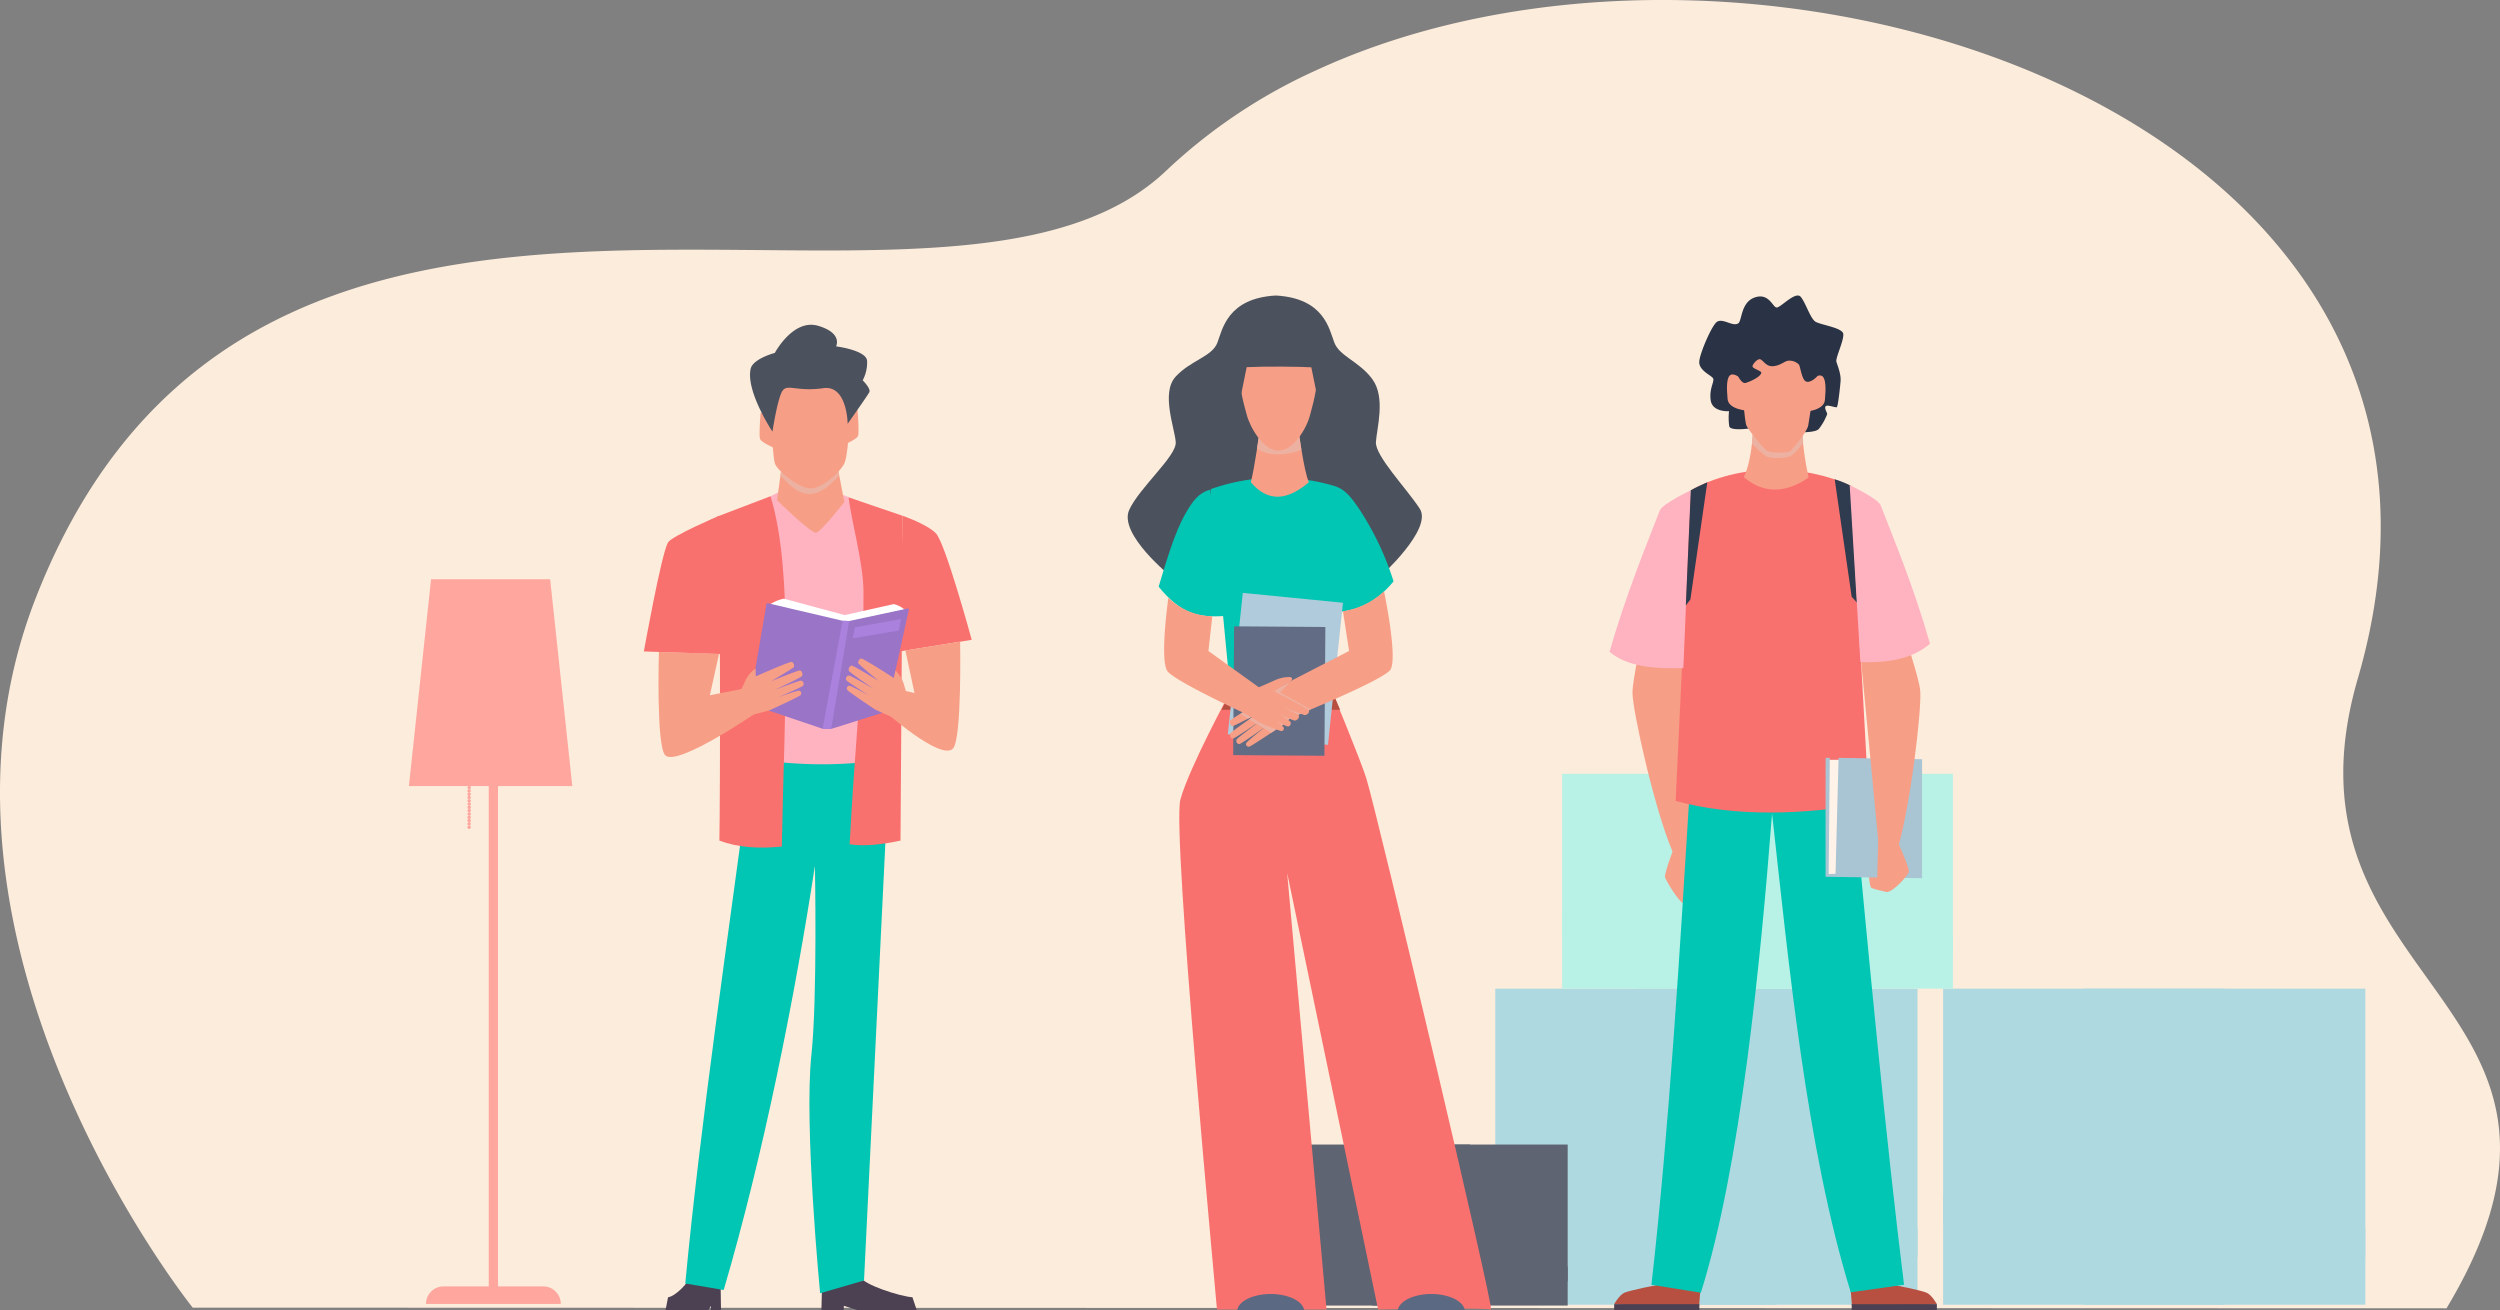 <svg xmlns="http://www.w3.org/2000/svg" width="661.949" height="346.978" viewBox="0 0 661.949 346.978">
  <rect x="0" y="0" width="661.949" height="346.978" fill="#808080" stroke="none"/>
  <g id="Group_1083" data-name="Group 1083" transform="translate(0 0)">
    <g id="Group_1071" data-name="Group 1071">
      <g id="Group_1066" data-name="Group 1066">
        <path id="Path_2401" data-name="Path 2401" d="M-766.042-19.081l-596.757-.176s-77.226-96.144-41.666-187.622c38.335-98.631,128.243-92.7,202.878-92.311q1.277.007,2.549.011c1.031,0,2.056.007,3.08.007q2.2,0,4.367-.009l1.511-.007c.613-.007,1.222-.011,1.831-.016,34.571-.327,64.759-3.42,83.324-21.2a144.339,144.339,0,0,1,39.662-26.508q1.663-.767,3.344-1.5c22.114-9.632,47.2-15.1,73.046-16.636q2.81-.167,5.629-.271c108.88-4.04,228.21,61.065,193.74,179.426C-813.369-103.958-716.882-100.98-766.042-19.081Z" transform="translate(1413.825 365.492)" fill="#fcecdb"/>
        <g id="Group_1065" data-name="Group 1065" transform="translate(108.272 153.38)">
          <g id="Group_1057" data-name="Group 1057" transform="translate(4.523 3.177)">
            <rect id="Rectangle_521" data-name="Rectangle 521" width="2.444" height="184.788" transform="translate(16.62)" fill="#ffa69e"/>
            <path id="Path_2402" data-name="Path 2402" d="M-1327.384-207.578h-35.686a4.643,4.643,0,0,1,4.642-4.645h26.4a4.646,4.646,0,0,1,4.645,4.645Z" transform="translate(1363.07 396.278)" fill="#ffa69e"/>
          </g>
          <g id="Group_1064" data-name="Group 1064" transform="translate(15.497 52.084)">
            <g id="Group_1060" data-name="Group 1060">
              <g id="Group_1058" data-name="Group 1058" transform="translate(0.024)">
                <path id="Path_2403" data-name="Path 2403" d="M-1358.121-272.2a.449.449,0,0,1,.449-.447.447.447,0,0,1,.447.447.447.447,0,0,1-.447.449A.449.449,0,0,1-1358.121-272.2Z" transform="translate(1358.121 273.516)" fill="#ffa69e"/>
                <path id="Path_2404" data-name="Path 2404" d="M-1358.121-272.588a.45.45,0,0,1,.449-.449.448.448,0,0,1,.447.449.447.447,0,0,1-.447.447A.449.449,0,0,1-1358.121-272.588Z" transform="translate(1358.121 273.037)" fill="#ffa69e"/>
                <path id="Path_2405" data-name="Path 2405" d="M-1358.121-271.805a.45.45,0,0,1,.449-.449.449.449,0,0,1,.447.449.447.447,0,0,1-.447.447A.449.449,0,0,1-1358.121-271.805Z" transform="translate(1358.121 273.994)" fill="#ffa69e"/>
                <path id="Path_2406" data-name="Path 2406" d="M-1358.121-271.405a.45.45,0,0,1,.449-.449.449.449,0,0,1,.447.449.447.447,0,0,1-.447.447A.449.449,0,0,1-1358.121-271.405Z" transform="translate(1358.121 274.483)" fill="#ffa69e"/>
              </g>
              <g id="Group_1059" data-name="Group 1059" transform="translate(0 3.507)">
                <path id="Path_2407" data-name="Path 2407" d="M-1358.132-270.621a.447.447,0,0,1,.449-.447.447.447,0,0,1,.447.447.447.447,0,0,1-.447.449A.448.448,0,0,1-1358.132-270.621Z" transform="translate(1358.132 271.937)" fill="#ffa69e"/>
                <path id="Path_2408" data-name="Path 2408" d="M-1358.132-271.012a.447.447,0,0,1,.449-.447.447.447,0,0,1,.447.447.447.447,0,0,1-.447.447A.447.447,0,0,1-1358.132-271.012Z" transform="translate(1358.132 271.459)" fill="#ffa69e"/>
                <path id="Path_2409" data-name="Path 2409" d="M-1358.132-270.229a.447.447,0,0,1,.449-.447.447.447,0,0,1,.447.447.447.447,0,0,1-.447.447A.447.447,0,0,1-1358.132-270.229Z" transform="translate(1358.132 272.416)" fill="#ffa69e"/>
                <path id="Path_2410" data-name="Path 2410" d="M-1358.132-269.829a.447.447,0,0,1,.449-.447.447.447,0,0,1,.447.447.447.447,0,0,1-.447.447A.447.447,0,0,1-1358.132-269.829Z" transform="translate(1358.132 272.905)" fill="#ffa69e"/>
              </g>
            </g>
            <g id="Group_1063" data-name="Group 1063" transform="translate(0 6.987)">
              <g id="Group_1061" data-name="Group 1061" transform="translate(0.024)">
                <path id="Path_2411" data-name="Path 2411" d="M-1358.121-269.055a.449.449,0,0,1,.449-.447.447.447,0,0,1,.447.447.447.447,0,0,1-.447.449A.449.449,0,0,1-1358.121-269.055Z" transform="translate(1358.121 270.371)" fill="#ffa69e"/>
                <path id="Path_2412" data-name="Path 2412" d="M-1358.121-269.446a.449.449,0,0,1,.449-.447.447.447,0,0,1,.447.447.447.447,0,0,1-.447.447A.449.449,0,0,1-1358.121-269.446Z" transform="translate(1358.121 269.893)" fill="#ffa69e"/>
                <path id="Path_2413" data-name="Path 2413" d="M-1358.121-268.663a.449.449,0,0,1,.449-.447.447.447,0,0,1,.447.447.447.447,0,0,1-.447.447A.449.449,0,0,1-1358.121-268.663Z" transform="translate(1358.121 270.85)" fill="#ffa69e"/>
                <path id="Path_2414" data-name="Path 2414" d="M-1358.121-268.263a.449.449,0,0,1,.449-.447.447.447,0,0,1,.447.447.447.447,0,0,1-.447.447A.449.449,0,0,1-1358.121-268.263Z" transform="translate(1358.121 271.339)" fill="#ffa69e"/>
              </g>
              <g id="Group_1062" data-name="Group 1062" transform="translate(0 3.505)">
                <path id="Path_2415" data-name="Path 2415" d="M-1358.132-267.476a.448.448,0,0,1,.449-.449.447.447,0,0,1,.447.449.447.447,0,0,1-.447.447A.447.447,0,0,1-1358.132-267.476Z" transform="translate(1358.132 268.794)" fill="#ffa69e"/>
                <path id="Path_2416" data-name="Path 2416" d="M-1358.132-267.869a.447.447,0,0,1,.449-.447.447.447,0,0,1,.447.447.449.449,0,0,1-.447.449A.449.449,0,0,1-1358.132-267.869Z" transform="translate(1358.132 268.316)" fill="#ffa69e"/>
                <path id="Path_2417" data-name="Path 2417" d="M-1358.132-267.086a.447.447,0,0,1,.449-.447.447.447,0,0,1,.447.447.449.449,0,0,1-.447.449A.449.449,0,0,1-1358.132-267.086Z" transform="translate(1358.132 269.273)" fill="#ffa69e"/>
                <path id="Path_2418" data-name="Path 2418" d="M-1358.132-266.686a.447.447,0,0,1,.449-.447.447.447,0,0,1,.447.447.447.447,0,0,1-.447.447A.447.447,0,0,1-1358.132-266.686Z" transform="translate(1358.132 269.762)" fill="#ffa69e"/>
              </g>
            </g>
          </g>
          <path id="Path_2419" data-name="Path 2419" d="M-1321.841-241.722h-43.264l5.866-54.752h31.531Z" transform="translate(1365.105 296.474)" fill="#ffa69e"/>
        </g>
      </g>
      <g id="Group_1067" data-name="Group 1067" transform="translate(395.922 261.776)">
        <rect id="Rectangle_522" data-name="Rectangle 522" width="74.529" height="83.684" transform="translate(74.529 83.684) rotate(180)" fill="#aed9e0"/>
        <rect id="Rectangle_523" data-name="Rectangle 523" width="74.529" height="83.684" transform="translate(111.794 83.684) rotate(180)" fill="#aed9e0"/>
        <path id="Path_2420" data-name="Path 2420" d="M-1235.648-215.324h11.81l-1.04-4.525,1.04-3.234h-11.81Z" transform="translate(1235.692 277.786)" fill="#aed9e0"/>
        <path id="Path_2421" data-name="Path 2421" d="M-1218.9-231.777h11.81l-1.04-4.525,1.04-3.234h-11.81Z" transform="translate(1256.165 257.675)" fill="#aed9e0"/>
        <path id="Path_2422" data-name="Path 2422" d="M-1212.4-239.536h-11.81l1.041,4.525-1.041,3.234h11.81Z" transform="translate(1249.669 257.675)" fill="#aed9e0"/>
        <path id="Path_2423" data-name="Path 2423" d="M-1178.867-219.187h-11.81l1.04,4.525-1.04,3.234h11.81Z" transform="translate(1290.662 282.547)" fill="#aed9e0"/>
        <rect id="Rectangle_524" data-name="Rectangle 524" width="21.447" height="11.362" transform="translate(85.467 5.674)" fill="#aed9e0"/>
      </g>
      <g id="Group_1068" data-name="Group 1068" transform="translate(514.499 261.776)">
        <rect id="Rectangle_525" data-name="Rectangle 525" width="74.529" height="83.684" transform="translate(74.529 83.684) rotate(180)" fill="#aed9e0"/>
        <rect id="Rectangle_526" data-name="Rectangle 526" width="74.529" height="83.684" transform="translate(111.793 83.684) rotate(180)" fill="#aed9e0"/>
        <path id="Path_2424" data-name="Path 2424" d="M-1182.292-215.324h11.81l-1.04-4.525,1.04-3.234h-11.81Z" transform="translate(1182.335 277.786)" fill="#aed9e0"/>
        <path id="Path_2425" data-name="Path 2425" d="M-1165.543-231.777h11.81l-1.04-4.525,1.04-3.234h-11.81Z" transform="translate(1202.807 257.675)" fill="#aed9e0"/>
        <path id="Path_2426" data-name="Path 2426" d="M-1159.047-239.536h-11.81l1.041,4.525-1.041,3.234h11.81Z" transform="translate(1196.312 257.675)" fill="#aed9e0"/>
        <path id="Path_2427" data-name="Path 2427" d="M-1125.51-219.187h-11.81l1.04,4.525-1.04,3.234h11.81Z" transform="translate(1237.305 282.547)" fill="#aed9e0"/>
        <rect id="Rectangle_527" data-name="Rectangle 527" width="21.447" height="11.362" transform="translate(85.467 5.674)" fill="#aed9e0"/>
      </g>
      <g id="Group_1069" data-name="Group 1069" transform="translate(413.622 204.895)">
        <rect id="Rectangle_528" data-name="Rectangle 528" width="68.981" height="56.879" transform="translate(68.981 56.879) rotate(180)" fill="#b8f2e6"/>
        <rect id="Rectangle_529" data-name="Rectangle 529" width="68.981" height="56.879" transform="translate(103.472 56.879) rotate(180)" fill="#b8f2e6"/>
        <path id="Path_2428" data-name="Path 2428" d="M-1227.686-251.289h10.931l-.963-3.076.963-2.2h-10.931Z" transform="translate(1227.726 293.743)" fill="#b8f2e6"/>
        <path id="Path_2429" data-name="Path 2429" d="M-1212.184-262.471h10.931l-.963-3.076.963-2.2h-10.931Z" transform="translate(1246.674 280.074)" fill="#b8f2e6"/>
        <path id="Path_2430" data-name="Path 2430" d="M-1206.172-267.745H-1217.1l.963,3.076-.963,2.2h10.931Z" transform="translate(1240.662 280.074)" fill="#b8f2e6"/>
        <path id="Path_2431" data-name="Path 2431" d="M-1175.131-253.915h-10.931l.963,3.076-.963,2.2h10.931Z" transform="translate(1278.604 296.98)" fill="#b8f2e6"/>
        <rect id="Rectangle_530" data-name="Rectangle 530" width="19.851" height="7.722" transform="translate(79.105 3.856)" fill="#b8f2e6"/>
      </g>
      <g id="Group_1070" data-name="Group 1070" transform="translate(337.535 303.052)">
        <rect id="Rectangle_531" data-name="Rectangle 531" width="51.704" height="42.633" transform="translate(51.704 42.633) rotate(180)" fill="#5e6472"/>
        <rect id="Rectangle_532" data-name="Rectangle 532" width="51.704" height="42.633" transform="translate(77.556 42.633) rotate(180)" fill="#5e6472"/>
        <path id="Path_2432" data-name="Path 2432" d="M-1261.928-212.631h8.193l-.722-2.306.722-1.647h-8.193Z" transform="translate(1261.958 244.453)" fill="#5e6472"/>
        <path id="Path_2433" data-name="Path 2433" d="M-1250.309-221.013h8.193l-.722-2.306.722-1.647h-8.193Z" transform="translate(1276.16 234.207)" fill="#5e6472"/>
        <path id="Path_2434" data-name="Path 2434" d="M-1245.8-224.966H-1254l.721,2.305-.721,1.647h8.193Z" transform="translate(1271.654 234.207)" fill="#5e6472"/>
        <path id="Path_2435" data-name="Path 2435" d="M-1222.536-214.6h-8.193l.721,2.305-.721,1.647h8.193Z" transform="translate(1300.093 246.879)" fill="#5e6472"/>
      </g>
    </g>
    <g id="Group_1082" data-name="Group 1082" transform="translate(170.478 78.248)">
      <g id="Group_1075" data-name="Group 1075" transform="translate(255.696 0.001)">
        <g id="Group_1072" data-name="Group 1072" transform="translate(1.223 261.931)">
          <path id="Path_2436" data-name="Path 2436" d="M-1221.5-207.287s1.285-2.342,2.653-3,8.963-2.127,8.963-2.127l11.314,0-.535,6.794Z" transform="translate(1221.506 212.418)" fill="#b85042"/>
          <rect id="Rectangle_533" data-name="Rectangle 533" width="22.552" height="1.657" transform="translate(0 5.136)" fill="#4c4152"/>
        </g>
        <g id="Group_1073" data-name="Group 1073" transform="translate(63.741 261.931)">
          <path id="Path_2437" data-name="Path 2437" d="M-1170.442-207.287s-1.287-2.342-2.656-3-8.963-2.127-8.963-2.127l-11.314,0,.535,6.794Z" transform="translate(1193.374 212.418)" fill="#b85042"/>
          <rect id="Rectangle_534" data-name="Rectangle 534" width="22.552" height="1.657" transform="translate(22.932 6.789) rotate(179.975)" fill="#4c4152"/>
        </g>
        <path id="Path_2438" data-name="Path 2438" d="M-1191.163-261.527s.091,3.729.729,4.094a25.831,25.831,0,0,0,3.818.969l1.093-3.242Z" transform="translate(1259.817 414.322)" fill="#f79e86"/>
        <path id="Path_2439" data-name="Path 2439" d="M-1212.419-265.26s-3.333,8.594-3.02,9.538,3.625,6.529,4.963,6.92,4-5.82,4-5.82l-1.833-10.56Z" transform="translate(1230.118 409.759)" fill="#f79e86"/>
        <path id="Path_2440" data-name="Path 2440" d="M-1216.391-290.345s-2.976,12.887-2.931,16.494c.058,4.662,5.669,30.375,10.6,41.975l4.538-.024-.4-57.3Z" transform="translate(1225.396 379.097)" fill="#f79e86"/>
        <path id="Path_2441" data-name="Path 2441" d="M-1217.065-138.558l13.081,2.109c10.536-33.419,15.825-87.837,18.859-126.875,4.369,39.14,9.027,88.533,20.836,126.757l14.107-1.991c-4.887-39.28-9.378-87.273-13.821-134.286l-42.884,2.873C-1209.493-227.791-1212.347-180.02-1217.065-138.558Z" transform="translate(1228.157 400.489)" fill="#00c6b3"/>
        <path id="Path_2442" data-name="Path 2442" d="M-1210.171-304.068c-.216.671-4.007,82.255-4.007,82.255,15.838,4.314,33.641,3.638,51.171.671l-4.653-84.046C-1180.29-311.119-1197.428-311.2-1210.171-304.068Z" transform="translate(1231.686 355.64)" fill="#f9716e"/>
        <path id="Path_2443" data-name="Path 2443" d="M-1222.056-264.309c4.22-14.845,9.9-28.615,13.312-37.444.68-1.753,8.2-5.323,8.2-5.323l-1.973,47.08C-1210.144-259.788-1217.291-260.293-1222.056-264.309Z" transform="translate(1222.056 358.648)" fill="#ffb3c1"/>
        <g id="Group_1074" data-name="Group 1074" transform="translate(23.756)">
          <path id="Path_2444" data-name="Path 2444" d="M-1203.963-315.311c.753.34.286,10.978-2.1,15.656,5.456,4.771,11.725,4.013,17.17.1a80.776,80.776,0,0,1-1.907-16.467Z" transform="translate(1217.85 347.712)" fill="#f79e86"/>
          <path id="Path_2445" data-name="Path 2445" d="M-1191.481-308.887c-.22-2.3-.4-4.656-.471-7.136l-13.165.713c.4.18.447,3.251.058,6.791a20.855,20.855,0,0,0,3.856,3.411c1.187.7,5.378.449,6.3-.073A10.269,10.269,0,0,0-1191.481-308.887Z" transform="translate(1219.004 347.71)" fill="#edb1a1" style="mix-blend-mode: multiply;isolation: isolate"/>
          <path id="Path_2446" data-name="Path 2446" d="M-1175.06-312.766c.269.936,1.216,3.149,1.12,5-.038.836-.656,6.809-1,7.034s-2.456-.733-2.938-.244.371,1.6.382,2.1a14.973,14.973,0,0,1-2.2,3.911c-1.833,2.138-17.85-.184-17.85-.184s-5.529.858-5.871-.489a15.7,15.7,0,0,1-.067-4.016s-4.369.329-4.847-2.849c-.478-3.156,1.089-5.051.611-5.865s-3.873-2.1-3.642-4.5,3.356-9.516,4.638-10.414c1.587-1.14,4.185,1.344,5.678.367,1.031-.671.629-5.58,4.4-6.865,3.765-1.262,4.7,2.587,5.751,2.669,1.053.1,5.047-4.5,6.425-2.791,1.358,1.711,2.5,5.662,3.86,6.54,1.358.853,7.145,1.593,7.374,3.222C-1172.984-318.529-1175.326-313.724-1175.06-312.766Z" transform="translate(1211.366 330.282)" fill="#293345"/>
          <path id="Path_2447" data-name="Path 2447" d="M-1205.019-310.618s.513,9.18,1.127,10.354,4.542,6.087,5.494,6.578,5.5.72,6.2-.044c.3-.333,4.3-4.842,4.627-6.76.829-4.847,1.949-13.727,1.849-14.5-.18-1.371-1.867-10.776-6.833-11.467s-13.614,2.48-14.5,4.7S-1205.019-310.618-1205.019-310.618Z" transform="translate(1216.435 334.836)" fill="#f79e86"/>
          <path id="Path_2448" data-name="Path 2448" d="M-1202.345-311.26s-5.287-.2-5.556-3.1-.351-6.007.947-6.465,4.125,2.109,4.125,2.109Z" transform="translate(1215.401 341.774)" fill="#f79e86"/>
          <path id="Path_2449" data-name="Path 2449" d="M-1198.9-311.139s5.289-.2,5.558-3.1.349-6.007-.949-6.465-4.125,2.109-4.125,2.109Z" transform="translate(1226.61 341.922)" fill="#f79e86"/>
          <path id="Path_2450" data-name="Path 2450" d="M-1204.918-311.731c.1.18,1.156,2.393,2.162,2.125s3.9-1.513,4.178-2.656c.144-.593-2.554-1.131-2.318-1.862s1.436-2.011,2.089-1.733c.86.364,1.542,2.044,3.527,1.8s2.885-1.4,3.969-1.451a3.546,3.546,0,0,1,2.742,1.082c.3.68.711,3.28,1.422,4.111,1.084,1.271,3.285-.793,3.493-1.26,1.031-2.311-4.371-16.783-7.211-16.681s-17.659,5.151-17.527,8.036S-1204.918-311.731-1204.918-311.731Z" transform="translate(1215.001 332.754)" fill="#293345"/>
        </g>
        <path id="Path_2451" data-name="Path 2451" d="M-1207.281-308.032l-4.48,31.048-1.207,1.553,1.318-30.475C-1210.494-306.581-1208.956-307.274-1207.281-308.032Z" transform="translate(1233.164 357.478)" fill="#2f3b4f"/>
        <path id="Path_2452" data-name="Path 2452" d="M-1195.229-308.386l4.489,31.088,1.451,1.613-1.762-31.021A25.5,25.5,0,0,0-1195.229-308.386Z" transform="translate(1254.847 357.045)" fill="#2f3b4f"/>
        <path id="Path_2453" data-name="Path 2453" d="M-1192.88-275.2v.538h-2.32v-.538h-1.118v31.5l25.554.373v-31.5Z" transform="translate(1253.516 397.612)" fill="#a9c4d3"/>
        <path id="Path_2454" data-name="Path 2454" d="M-1185.339-265.827s3.787,8.343,3.572,9.314-3.905,5.118-5.725,5.391c-1.378.207-2.674-3.516-2.674-3.516l.26-10.387Z" transform="translate(1261.036 409.066)" fill="#f79e86"/>
        <path id="Path_2455" data-name="Path 2455" d="M-1180.712-290.438s4.276,12.514,4.6,16.107c.42,4.645-2.538,30.795-6.262,42.837l-4.518.44-5.447-57.038Z" transform="translate(1258.38 378.983)" fill="#f79e86"/>
        <path id="Path_2456" data-name="Path 2456" d="M-1172.17-265.689c-4.22-14.847-9.658-27.852-13.074-36.679-.68-1.753-8.2-5.325-8.2-5.325l2.843,46.873C-1182.978-260.613-1176.933-261.673-1172.17-265.689Z" transform="translate(1257.025 357.892)" fill="#ffb3c1"/>
        <path id="Path_2457" data-name="Path 2457" d="M-1195.652-274.955l-.3,30.23,1.822-.073.795-30.157Z" transform="translate(1253.968 397.908)" fill="#fff2e8"/>
      </g>
      <g id="Group_1080" data-name="Group 1080" transform="translate(128.114)">
        <path id="Path_2458" data-name="Path 2458" d="M-1202.136-273.844c-3.516-5.4-11.843-13.981-11.607-17.65s2.638-11.769-.96-16.661c-3.465-4.707-8.649-6-10.056-9.672-1.362-3.553-2.649-11.736-15.485-12.456-12.836.72-14.123,8.967-15.485,12.518-1.4,3.669-7.045,4.631-11.03,8.949s-.22,13.714.016,17.383-9.687,12.089-12.325,17.923c-2.909,6.434,11.151,17.692,11.151,17.692s15.429,1.958,27.672,3.571c12.245-1.613,27.672-3.636,27.672-3.636S-1198.621-268.448-1202.136-273.844Z" transform="translate(1279.465 330.282)" fill="#4b525e"/>
        <path id="Path_2459" data-name="Path 2459" d="M-1275.778-281.479c5.831,7.2,10.5,8.209,17.283,7.769l-3.631-33.433c-3.1.8-4.64,3.018-6.567,6.349C-1271.469-296-1273.78-288.128-1275.778-281.479Z" transform="translate(1283.972 358.567)" fill="#00c6b3"/>
        <path id="Path_2460" data-name="Path 2460" d="M-1237.27-282.282c-5.885,7.158-12.343,8.589-19.123,8.1l3.109-33.45c3.091.82,4.758,3.029,6.911,6.191A77.083,77.083,0,0,1-1237.27-282.282Z" transform="translate(1307.667 357.965)" fill="#00c6b3"/>
        <path id="Path_2461" data-name="Path 2461" d="M-1236.379-306.477a52.745,52.745,0,0,0-32.35.92s-1.878,25.306-1.422,27.7c.318,1.66,2.98,3.98,4.584,5.249l1.951,20.316,26.741.2s.262-18.332.7-19.488,4.451-5.129,4.471-8.029S-1236.379-306.477-1236.379-306.477Z" transform="translate(1290.762 356.808)" fill="#00c6b3"/>
        <path id="Path_2462" data-name="Path 2462" d="M-1263.343-119.35c0-1.053-12-126.683-9.678-135.07,2.391-8.643,13.372-28.77,13.372-28.77h26.743s7.712,18.672,9.1,23.157c2.893,9.32,34.239,141.722,33,140.684-.667-.56-29.872,0-29.872,0l-24.083-115.616,10.427,115.616Z" transform="translate(1286.978 387.842)" fill="#f9716e"/>
        <path id="Path_2463" data-name="Path 2463" d="M-1236.889-278.153c-1.262-2.94-2.185-5.038-2.185-5.038h-26.743s-1,2.036-2.456,5.038Z" transform="translate(1293.146 387.842)" fill="#b85042"/>
        <rect id="Rectangle_535" data-name="Rectangle 535" width="8.921" height="5.037" transform="translate(36.399 104.652)" fill="#455a75"/>
        <path id="Path_2464" data-name="Path 2464" d="M-1249.429-300.44c-1.336-3.013-2.725-13.8-2.725-13.8l-10.343.418s-1.3,9.612-2.3,13.385C-1260.033-294.853-1254.847-295.844-1249.429-300.44Z" transform="translate(1297.396 349.887)" fill="#f79e86"/>
        <g id="Group_1077" data-name="Group 1077" transform="translate(29.588 10.078)">
          <g id="Group_1076" data-name="Group 1076">
            <path id="Path_2465" data-name="Path 2465" d="M-1252.314-309.273l-.742-4.767-10.387.316-.611,4.156C-1260.95-307.457-1255.819-307.8-1252.314-309.273Z" transform="translate(1268.713 340.057)" fill="#edb1a1" style="mix-blend-mode: multiply;isolation: isolate"/>
            <path id="Path_2466" data-name="Path 2466" d="M-1255.83-325.747c-15.438,0-9.207,18.181-8.4,21.459.769,3.136,4.329,9.538,8.4,9.538s7.614-6.171,8.4-9.538C-1246.652-307.573-1240.39-325.747-1255.83-325.747Z" transform="translate(1266.151 325.747)" fill="#f79e86"/>
          </g>
        </g>
        <path id="Path_2467" data-name="Path 2467" d="M-1267.477-314.1c1.154-1.165,27.155-.842,26.848-.067,0,0-2.638-13.763-13.823-13.323S-1267.477-314.1-1267.477-314.1Z" transform="translate(1294.119 333.685)" fill="#4b525e"/>
        <path id="Path_2468" data-name="Path 2468" d="M-1264.424-311.575l2.285-11.235-5.332.857Z" transform="translate(1294.126 339.415)" fill="#4b525e"/>
        <path id="Path_2469" data-name="Path 2469" d="M-1255.535-311.632l-2.285-11.235,5.332.857Z" transform="translate(1305.922 339.346)" fill="#4b525e"/>
        <path id="Path_2470" data-name="Path 2470" d="M-1265.557-291.023c.356-2.1,18.734-1.927,18.9-.138Z" transform="translate(1296.466 376.404)" fill="#c2b9b1" style="mix-blend-mode: multiply;isolation: isolate"/>
        <g id="Group_1078" data-name="Group 1078" transform="translate(26.509 78.738)">
          <path id="Path_2471" data-name="Path 2471" d="M-1241.02-254.615l-26.517-2.811,3.968-37.425,26.519,2.61Z" transform="translate(1267.537 294.852)" fill="#b0cbdb"/>
        </g>
        <g id="Group_1079" data-name="Group 1079" transform="translate(27.925 87.588)">
          <rect id="Rectangle_536" data-name="Rectangle 536" width="24.16" height="34.099" transform="translate(0.254 0) rotate(0.426)" fill="#626d85"/>
        </g>
        <path id="Path_2472" data-name="Path 2472" d="M-1262.764-268.163l21.505-11.072-1.629-10.527a20.254,20.254,0,0,0,10.876-5.283s3.907,18.581,1.525,20.985c-3.256,3.287-26.937,12.8-26.937,12.8Z" transform="translate(1299.879 373.354)" fill="#f79e86"/>
        <path id="Path_2473" data-name="Path 2473" d="M-1248.661-206.961c-.311-2.433-4.165-4.36-8.883-4.36s-8.572,1.927-8.883,4.36Z" transform="translate(1295.403 475.69)" fill="#5b6a82"/>
        <path id="Path_2474" data-name="Path 2474" d="M-1229.526-206.961c-.311-2.433-4.162-4.36-8.882-4.36s-8.57,1.927-8.883,4.36Z" transform="translate(1318.792 475.69)" fill="#5b6a82"/>
        <path id="Path_2475" data-name="Path 2475" d="M-1253.388-274.243l3.987-3.678-6.476-4.7s-3.365-.684-4.369-.244-5.333,3.1-5.333,3.1,1,1.158,1.816.969,4.911-1.811,4.911-1.811-8.26,4.634-8.427,5.216.362,1.391.8,1.32,6.387-3.171,6.387-3.171-6.9,4.691-7.043,5.138.049,1.431.642,1.369,7.767-5.009,7.767-5.009-6.44,4.685-6.767,5.249a.836.836,0,0,0,.74,1.2c.52-.033,7.049-4.714,7.049-4.714s-5.049,3.969-5.256,4.5a.694.694,0,0,0,.813.907C-1261.613-268.679-1253.388-274.243-1253.388-274.243Z" transform="translate(1294.322 388.059)" fill="#f79e86"/>
        <path id="Path_2476" data-name="Path 2476" d="M-1250.353-277.921l-6.476-4.7s-3.365-.684-4.369-.244-5.333,3.1-5.333,3.1,1,1.158,1.816.969,4.911-1.811,4.911-1.811-3.149,1.653-5.614,3.3l2.038,1.28a25.211,25.211,0,0,1,2.331-1.211s-.907.609-2.078,1.407l1.9,1.147c.9-.613,1.542-1.056,1.542-1.056s-.62.453-1.485,1.091l1.851,1.116c.4-.287.656-.467.656-.467l-.618.489,2.027,1.222c1.6-1.067,2.911-1.951,2.911-1.951Z" transform="translate(1295.274 388.059)" fill="#edb1a1" style="mix-blend-mode: multiply;isolation: isolate"/>
        <path id="Path_2477" data-name="Path 2477" d="M-1264-279.219l4.084,6.583s4.229-1.822,10.021-4.282l-8.125-4.487,2.665-2.876Z" transform="translate(1298.364 386.509)" fill="#edb1a1" style="mix-blend-mode: multiply;isolation: isolate"/>
        <path id="Path_2478" data-name="Path 2478" d="M-1247.97-269.069l-15.432-11.109,1.027-9.187A17.021,17.021,0,0,1-1274-294.272s-2.469,17.239-.086,19.643c3.256,3.285,23.214,12.325,23.214,12.325Z" transform="translate(1284.772 374.298)" fill="#f79e86"/>
        <path id="Path_2479" data-name="Path 2479" d="M-1261.255-272.78l-4.562-2.936,3.542-6s4.634-2.045,5.476-2.418a9.391,9.391,0,0,1,3.6-.685c.54.056.78.509.391.889a2.646,2.646,0,0,1-.843.6,17.862,17.862,0,0,0-3.7,2.327s8.927,4.5,9.194,5.04-.633,1.347-1.242,1.189c-.425-.111-5.765-2.116-5.765-2.116s4.122,1.882,4.34,2.3-.411,1.253-1,1.3-4.425-1.882-4.425-1.882a26.488,26.488,0,0,1,3.116,2.131.839.839,0,0,1-.52,1.316c-.518.056-3.3-1.558-3.3-1.558a13.061,13.061,0,0,1,2.063,1.742.694.694,0,0,1-.642,1.033A58.953,58.953,0,0,1-1261.255-272.78Z" transform="translate(1296.148 385.836)" fill="#f79e86"/>
      </g>
      <g id="Group_1081" data-name="Group 1081" transform="translate(0 7.744)">
        <path id="Path_2480" data-name="Path 2480" d="M-1315.639-215.154l-.32,12.878h5.918l.016-1.225,3.822,1.225h15.516l-1.169-3.491c-3.345-.236-12.9-3.3-13.834-5.414-.578-1.309-3.711-3.142-3.711-3.142Z" transform="translate(1362.972 463.261)" fill="#4c4152"/>
        <path id="Path_2481" data-name="Path 2481" d="M-1320.025-215.154l.187,12.878h-2.678l-.009-1.225-.693,1.225h-11.316l.678-3.491c1.947-.236,5.6-3.927,6.14-6.04.336-1.309,4.065-2.516,4.065-2.516Z" transform="translate(1340.266 463.261)" fill="#4c4152"/>
        <path id="Path_2482" data-name="Path 2482" d="M-1332.177-134.038c3.885-41.44,11.345-92,18.156-142.782h36.1l-6.931,141.989-11.625,3.382s-4.3-44.526-2.3-63.189c1.614-15.01.925-49.982.925-49.982-5.282,34.5-13.623,76.526-24.155,112.309Z" transform="translate(1343.148 387.886)" fill="#00c6b3"/>
        <path id="Path_2483" data-name="Path 2483" d="M-1305.81-304.034s6.283,2.127,8.77,4.611,9.5,28.219,9.5,28.219l-19.1,3.08Z" transform="translate(1374.353 354.622)" fill="#f9716e"/>
        <path id="Path_2484" data-name="Path 2484" d="M-1317.49-234.372l-11.849-61.18,25.072-12.841L-1278.3-298l-3.082,63.63A112.789,112.789,0,0,1-1317.49-234.372Z" transform="translate(1346.617 349.294)" fill="#ffb3c1"/>
        <path id="Path_2485" data-name="Path 2485" d="M-1318.672-314.23c0,.7-2.576,18.81-2.576,18.81s8.905,8.749,10.325,8.612c1.291-.127,7.507-8.147,7.507-8.147l-3.765-19.508Z" transform="translate(1356.507 341.874)" fill="#f79e86"/>
        <path id="Path_2486" data-name="Path 2486" d="M-1305.373-301.907l-2.316-12.556-11.492.233c0,.478-.891,6.836-1.651,12.236C-1314.8-294.927-1310.769-295.911-1305.373-301.907Z" transform="translate(1357.016 341.874)" fill="#edb1a1" style="mix-blend-mode: multiply;isolation: isolate"/>
        <path id="Path_2487" data-name="Path 2487" d="M-1318.416-306.581s-4.485-1.765-4.8-2.858.155-6.862.155-6.862a5.175,5.175,0,0,1,3.583,2.371C-1318.345-311.876-1318.416-306.581-1318.416-306.581Z" transform="translate(1353.975 339.627)" fill="#f79e86"/>
        <path id="Path_2488" data-name="Path 2488" d="M-1313.743-306.953s4.485-1.767,4.8-2.858-.158-6.863-.158-6.863a5.167,5.167,0,0,0-3.58,2.371C-1313.814-312.248-1313.743-306.953-1313.743-306.953Z" transform="translate(1365.679 339.173)" fill="#f79e86"/>
        <path id="Path_2489" data-name="Path 2489" d="M-1328.437-300.927c1.149-.747.927,76.834.718,85.722,4.894,1.9,10.512,2.191,16.532,1.6.674-37.259,3.178-72.908-3-92.76Z" transform="translate(1347.72 351.768)" fill="#f9716e"/>
        <path id="Path_2490" data-name="Path 2490" d="M-1298.4-301.351c0,.838-.584,85.99-.584,85.99-4.78,1.024-9.594,1.6-13.469.98,1.331-26.01,3.749-46.447,3.671-66.752-.031-7.843-3.365-19.425-3.931-25.1Z" transform="translate(1366.941 351.939)" fill="#f9716e"/>
        <path id="Path_2491" data-name="Path 2491" d="M-1322.226-292.4a9.624,9.624,0,0,1,4.011-1.76l16.087,4.34,12.978-2.907a6.729,6.729,0,0,1,3.356,1.925l-17.561,5.362Z" transform="translate(1355.312 366.69)" fill="#fff"/>
        <path id="Path_2492" data-name="Path 2492" d="M-1298.11-288.906l-1.747-.062-19.844-4.658-.292.146-4.553,26.557,19.407,6.551,2.267.039,14.645-4.618,5.953-27.123-.384-.143Z" transform="translate(1352.476 367.343)" fill="#9974c7"/>
        <path id="Path_2493" data-name="Path 2493" d="M-1313.359-278.019l-8.409,1.669,2.422-10.963-15.912-.5s-.76,25.119,1.707,27.388c3.374,3.1,25.4-12.192,25.4-12.192Z" transform="translate(1339.247 374.451)" fill="#f79e86"/>
        <path id="Path_2494" data-name="Path 2494" d="M-1310.531-291.531l1.747.062-4.762,28.573-2.267-.039Z" transform="translate(1363.15 369.905)" fill="#ab81de"/>
        <path id="Path_2495" data-name="Path 2495" d="M-1303.6-276.109l2.978.662-2.416-11.269,14.49-2.322s.522,26.092-1.945,28.361c-3.373,3.1-17.85-9.8-17.85-9.8Z" transform="translate(1372.287 372.95)" fill="#f79e86"/>
        <path id="Path_2496" data-name="Path 2496" d="M-1317.386-304s-12.354,5.282-13.338,6.987c-1.767,3.058-6.389,28.85-6.389,28.85l25.192.849.64-14.212Z" transform="translate(1337.114 354.662)" fill="#f9716e"/>
        <path id="Path_2497" data-name="Path 2497" d="M-1320.906-292.582c.622,2.018,6.658,6.794,9.582,6.651,3.46-.171,8.3-4.931,8.963-6.918,1.115-3.349,1.5-14.39,1.251-19.092-.229-4.336-1.311-8.552-4.836-11.236s-13.054-2.207-15.05,2.871S-1321.528-294.6-1320.906-292.582Z" transform="translate(1355.577 329.252)" fill="#f79e86"/>
        <path id="Path_2498" data-name="Path 2498" d="M-1318.523-298.5s-7.083-10.625-5.78-16.623c.584-2.691,6.4-4.22,6.4-4.22s4.843-9.1,11.427-7.189c6.656,1.931,4.8,5.454,4.8,5.454s8.016,1.007,8.209,3.84a9.864,9.864,0,0,1-1.167,5.147s2.238,2.2,1.751,3.151-5.733,8.36-5.733,8.36-.082-10.329-6.449-9.429c-7.585,1.071-9.8-1.558-11.06,1.173S-1318.523-298.5-1318.523-298.5Z" transform="translate(1352.578 326.797)" fill="#4b525e"/>
        <path id="Path_2499" data-name="Path 2499" d="M-1317.959-273.8l-4.578,1.2-3.058-6.429c1.3-2.136,1.236-3.814,3.989-5.869l.047,2.1s9.043-4.022,9.552-3.829a1.105,1.105,0,0,1,.522,1.387c-.256.318-5.991,3.725-5.991,3.725s7.3-3.007,7.7-2.869a1.18,1.18,0,0,1,.482,1.48c-.322.456-7.372,3.736-7.372,3.736s6.554-2.558,7.125-2.5.813.882.547,1.293-6.774,3.145-6.774,3.145,5.291-1.916,5.778-1.784a.748.748,0,0,1,.293,1.184C-1310.01-277.429-1317.959-273.8-1317.959-273.8Z" transform="translate(1351.194 375.898)" fill="#f79e86"/>
        <path id="Path_2500" data-name="Path 2500" d="M-1305.172-273.43l4.329,1.916,4.038-5.865c-.942-2.313-.727-4.027-3.12-6.494l-.418,2.013s-8.14-5.283-8.674-5.174-.936.933-.733,1.287,5.324,4.627,5.324,4.627-6.731-4.125-7.147-4.051a1.175,1.175,0,0,0-.709,1.385c.245.5,6.685,4.856,6.685,4.856s-6.067-3.562-6.638-3.6-.945.742-.745,1.191,6.189,4.178,6.189,4.178-4.92-2.731-5.422-2.678a.749.749,0,0,0-.476,1.125C-1312.446-278.275-1305.172-273.43-1305.172-273.43Z" transform="translate(1366.548 375.4)" fill="#f79e86"/>
        <path id="Path_2501" data-name="Path 2501" d="M-1311.678-289.514l-.544,2.876,12.175-2.052.617-3.046Z" transform="translate(1367.539 369.654)" fill="#ab81de"/>
      </g>
    </g>
  </g>
</svg>
